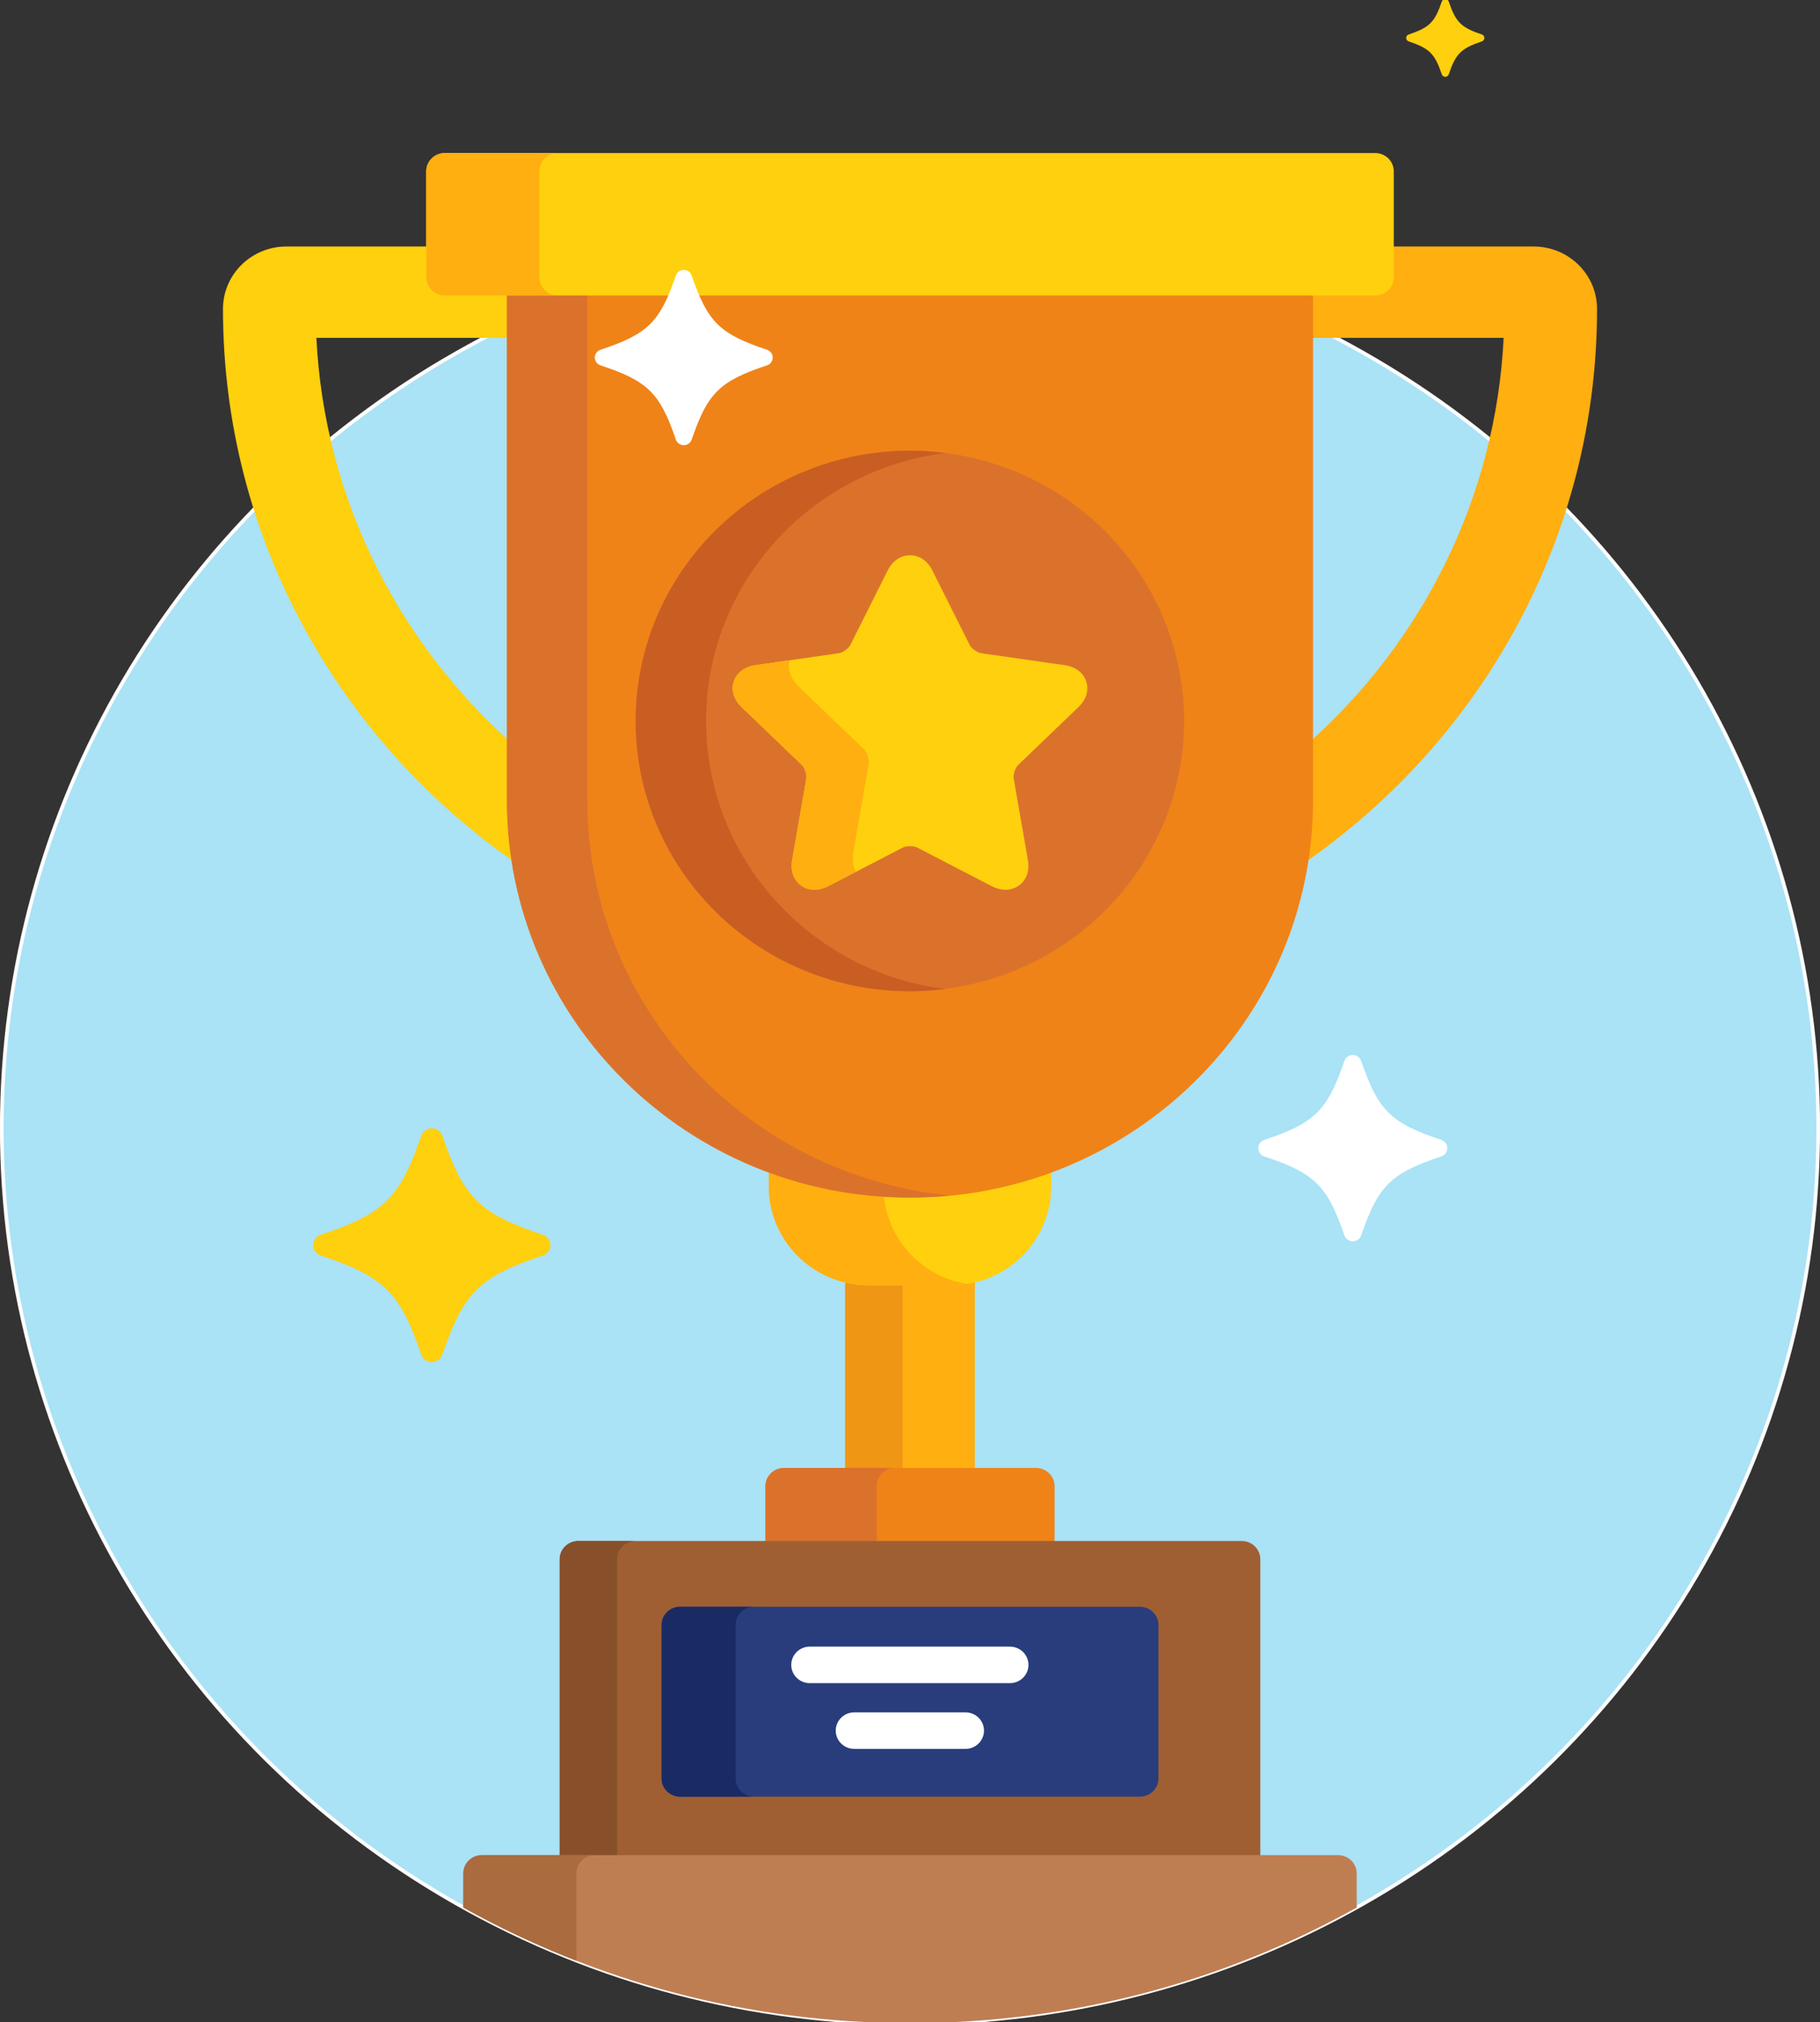<?xml version="1.0" encoding="UTF-8" standalone="no"?>
<!-- Created with Inkscape (http://www.inkscape.org/) -->

<svg
   xmlns:dc="http://purl.org/dc/elements/1.1/"
   xmlns:cc="http://creativecommons.org/ns#"
   xmlns:rdf="http://www.w3.org/1999/02/22-rdf-syntax-ns#"
   xmlns:svg="http://www.w3.org/2000/svg"
   xmlns="http://www.w3.org/2000/svg"
   xmlns:sodipodi="http://sodipodi.sourceforge.net/DTD/sodipodi-0.dtd"
   xmlns:inkscape="http://www.inkscape.org/namespaces/inkscape"
   width="178.426mm"
   height="198.223mm"
   viewBox="0 0 178.426 198.223"
   version="1.1"
   id="svg8"
   inkscape:version="0.92.3 (2405546, 2018-03-11)"
   sodipodi:docname="slide1.svg">
  <rect x="0" y="0" width="178.426" height="198.223" fill="#333333" stroke="none"/>
  <defs
     id="defs2" />
  <sodipodi:namedview
     id="base"
     pagecolor="#ffffff"
     bordercolor="#666666"
     borderopacity="1.0"
     inkscape:pageopacity="0.0"
     inkscape:pageshadow="2"
     inkscape:zoom="0.49497475"
     inkscape:cx="266.69927"
     inkscape:cy="374.72396"
     inkscape:document-units="mm"
     inkscape:current-layer="g4660"
     showgrid="false"
     inkscape:window-width="1278"
     inkscape:window-height="1001"
     inkscape:window-x="1273"
     inkscape:window-y="0"
     inkscape:window-maximized="0"
     fit-margin-top="0"
     fit-margin-left="0"
     fit-margin-right="0"
     fit-margin-bottom="0" />
  <g
     inkscape:label="Capa 1"
     inkscape:groupmode="layer"
     id="layer1"
     transform="translate(-17.558,-50.718)">
    <g
       id="g4660"
       transform="matrix(0.162,0,0,0.163,85.72,101.511)">
      <ellipse
         id="circle4518"
         cy="366.87"
         cx="129.951"
         style="fill:#aee8fc;fill-opacity:0.965;stroke:#fdfdfd;stroke-width:2.22;stroke-opacity:1"
         rx="549.621"
         ry="538.127" />
      <path
         id="path4520"
         d="M 169.21,575.078 V 457.316 c -4.633,1.111 -9.471,1.711 -14.454,1.711 h -49.609 c -4.982,0 -9.821,-0.6 -14.454,-1.711 v 117.762 z"
         style="fill:#ffaf10;stroke-width:2.22"
         inkscape:connector-curvature="0" />
      <path
         id="path4522"
         d="M 125.465,575.078 V 459.028 h -20.318 c -4.982,0 -9.821,-0.6 -14.454,-1.711 v 117.762 z"
         style="fill:#ef9614;stroke-width:2.22"
         inkscape:connector-curvature="0" />
      <path
         id="path4524"
         d="m 129.951,406.412 c -30.068,0 -58.863,-5.421 -85.44,-15.289 v 10.828 c 0,32.786 27.147,59.365 60.636,59.365 h 49.609 c 33.489,0 60.636,-26.579 60.636,-59.365 v -10.828 c -26.579,9.869 -55.373,15.289 -85.44,15.289 z"
         style="fill:#ffd00d;stroke-width:2.22"
         inkscape:connector-curvature="0" />
      <path
         id="path4526"
         d="M 114.01,405.885 C 89.697,404.325 66.355,399.234 44.513,391.123 v 10.828 c 0,32.786 27.147,59.365 60.636,59.365 h 49.609 c 3.363,0 6.658,-0.279 9.871,-0.795 -27.501,-4.41 -48.766,-26.926 -50.619,-54.636 z"
         style="fill:#ffaf10;stroke-width:2.22"
         inkscape:connector-curvature="0" />
      <path
         id="path4528"
         d="m 217.442,619.46 v -37.339 c 0,-6.04 -5.048,-10.982 -11.217,-10.982 H 53.677 c -6.169,0 -11.217,4.942 -11.217,10.982 v 37.339 z"
         style="fill:#ef8318;stroke-width:2.22"
         inkscape:connector-curvature="0" />
      <path
         id="path4530"
         d="m 109.761,619.46 v -37.339 c 0,-6.04 5.048,-10.982 11.217,-10.982 H 53.677 c -6.169,0 -11.217,4.942 -11.217,10.982 v 37.339 z"
         style="fill:#db722c;stroke-width:2.22"
         inkscape:connector-curvature="0" />
      <path
         id="path4532"
         d="M 341.948,806.156 V 626.049 c 0,-6.04 -5.048,-10.982 -11.217,-10.982 H -70.829 c -6.169,0 -11.217,4.942 -11.217,10.982 v 180.108 z"
         style="fill:#a05f33;stroke-width:2.22"
         inkscape:connector-curvature="0" />
      <path
         id="path4534"
         d="M -47.273,806.156 V 626.049 c 0,-6.04 5.048,-10.982 11.217,-10.982 h -34.772 c -6.169,0 -11.217,4.942 -11.217,10.982 v 180.108 z"
         style="fill:#87502a;stroke-width:2.22"
         inkscape:connector-curvature="0" />
      <path
         id="path4536"
         d="m 280.305,757.835 c 0,6.04 -5.048,10.982 -11.217,10.982 H -9.186 c -6.169,0 -11.217,-4.942 -11.217,-10.982 v -92.25 c 0,-6.04 5.048,-10.982 11.217,-10.982 H 269.089 c 6.169,0 11.217,4.942 11.217,10.982 z"
         style="fill:#293d7c;stroke-width:2.22"
         inkscape:connector-curvature="0" />
      <path
         id="path4538"
         d="m 24.413,757.835 v -92.25 c 0,-6.04 5.048,-10.982 11.217,-10.982 H -9.186 c -6.169,0 -11.217,4.942 -11.217,10.982 v 92.25 c 0,6.04 5.048,10.982 11.217,10.982 H 35.63 c -6.169,0 -11.217,-4.942 -11.217,-10.982 z"
         style="fill:#1a2b63;stroke-width:2.22"
         inkscape:connector-curvature="0" />
      <path
         id="path4540"
         d="m 389.059,803.96 h -518.214 c -6.169,0 -11.217,4.942 -11.217,10.982 v 20.541 c 79.823,44.234 172.054,69.513 270.324,69.513 98.27,0 190.501,-25.279 270.324,-69.515 v -20.539 c 0,-6.04 -5.048,-10.982 -11.217,-10.982 z"
         style="fill:#bf7e52;stroke-width:2.22"
         inkscape:connector-curvature="0" />
      <path
         id="path4542"
         d="m -71.95,814.942 c 0,-6.04 5.048,-10.982 11.217,-10.982 h -68.422 c -6.169,0 -11.217,4.942 -11.217,10.982 v 20.541 c 21.915,12.144 44.768,22.85 68.422,32.004 z"
         style="fill:#aa6b3f;stroke-width:2.22"
         inkscape:connector-curvature="0" />
      <path
         id="path4544"
         d="m 507.407,-163.37 h -86.941 v 18.47 c 0,4.845 -4.025,8.786 -8.973,8.786 h -37.646 c -1.241,0 -2.243,0.984 -2.243,2.196 v 25.459 H 489.2 c -4.803,96.21 -49.228,182.394 -117.596,243.216 v 35.059 c 0,12.757 -1.052,25.277 -3.046,37.491 107.059,-73.719 177.16,-195.573 177.16,-333.168 0,-20.684 -17.186,-37.509 -38.31,-37.509 z"
         style="fill:#ffaf10;stroke-width:2.22"
         inkscape:connector-curvature="0" />
      <path
         id="path4546"
         d="M -111.698,169.816 V 134.757 C -180.064,73.935 -224.494,-12.248 -229.294,-108.459 h 117.596 v -25.459 c 0,-1.212 -1.005,-2.196 -2.243,-2.196 h -37.648 c -4.949,0 -8.973,-3.94 -8.973,-8.786 v -18.47 h -86.941 c -21.123,0 -38.31,16.827 -38.31,37.509 0,137.598 70.102,259.452 177.16,333.171 -1.994,-12.217 -3.044,-24.736 -3.044,-37.493 z"
         style="fill:#ffd00d;stroke-width:2.22"
         inkscape:connector-curvature="0" />
      <path
         id="path4548"
         d="m -113.941,-136.114 v 305.93 c 0,131.881 109.195,238.792 243.893,238.792 134.698,0 243.895,-106.911 243.895,-238.792 v -305.93 z"
         style="fill:#ef8318;stroke-width:2.22"
         inkscape:connector-curvature="0" />
      <g
         id="g4554"
         transform="matrix(2.243,0,0,2.196,-444.347,-219.579)">
	<path
   id="path4550"
   d="M 169,177.285 V 37.003 h -21.718 v 140.282 c 0,60.043 48.675,108.718 108.718,108.718 3.641,0 7.234,-0.193 10.782,-0.545 C 211.874,279.973 169,233.636 169,177.285 Z"
   style="fill:#db722c"
   inkscape:connector-curvature="0" />

	<circle
   id="circle4552"
   r="74"
   cy="155.5"
   cx="256"
   style="fill:#db722c" />

</g>
      <path
         id="path4556"
         d="m 6.567,121.965 c 0,-82.691 63.085,-150.908 144.696,-161.157 -6.981,-0.876 -14.084,-1.379 -21.312,-1.379 -91.684,0 -166.008,72.77 -166.008,162.536 0,89.766 74.324,162.536 166.008,162.536 7.228,0 14.331,-0.503 21.312,-1.379 C 69.652,272.875 6.567,204.656 6.567,121.965 Z"
         style="fill:#c95e23;stroke-width:2.22"
         inkscape:connector-curvature="0" />
      <path
         id="path4558"
         d="m 187.731,223.438 c -2.744,0.002 -5.55,-0.727 -8.339,-2.163 l -45.197,-23.262 c -0.682,-0.351 -2.203,-0.762 -4.242,-0.762 -2.041,0 -3.562,0.411 -4.249,0.762 l -45.192,23.262 c -2.791,1.436 -5.597,2.163 -8.339,2.163 -4.164,0 -7.89,-1.663 -10.488,-4.681 -2.883,-3.345 -3.977,-7.988 -3.087,-13.073 l 8.632,-49.27 c 0.379,-2.163 -1.018,-6.374 -2.622,-7.907 l -36.562,-34.895 c -4.76,-4.544 -6.486,-10.176 -4.733,-15.452 1.752,-5.276 6.528,-8.836 13.106,-9.772 l 50.525,-7.187 c 2.216,-0.316 5.878,-2.919 6.869,-4.887 l 22.595,-44.829 c 2.943,-5.836 7.879,-9.181 13.545,-9.181 5.667,0 10.604,3.345 13.543,9.181 l 22.597,44.829 c 0.992,1.968 4.65,4.573 6.867,4.887 l 50.527,7.187 c 6.575,0.936 11.354,4.496 13.103,9.772 1.752,5.276 0.029,10.908 -4.729,15.45 l -36.564,34.897 c -1.606,1.531 -3.004,5.744 -2.625,7.907 l 8.63,49.27 c 0.891,5.085 -0.204,9.728 -3.085,13.073 -2.6,3.018 -6.326,4.681 -10.488,4.681 z"
         style="fill:#ffd00d;stroke-width:2.22"
         inkscape:connector-curvature="0" />
      <path
         id="path4560"
         d="m 95.628,200.975 9.353,-53.389 c 0.411,-2.344 -1.104,-6.91 -2.842,-8.568 L 62.519,101.206 c -4.866,-4.645 -6.761,-10.334 -5.373,-15.764 l -20.731,2.95 c -6.578,0.936 -11.354,4.496 -13.106,9.772 -1.752,5.276 -0.027,10.907 4.733,15.452 l 36.562,34.895 c 1.604,1.531 3.002,5.744 2.622,7.907 l -8.632,49.27 c -0.888,5.085 0.206,9.728 3.087,13.073 2.6,3.018 6.324,4.681 10.488,4.681 2.744,0 5.548,-0.727 8.339,-2.163 l 16.76,-8.628 c -1.804,-3.299 -2.4,-7.332 -1.64,-11.676 z"
         style="fill:#ffaf10;stroke-width:2.22"
         inkscape:connector-curvature="0" />
      <path
         id="path4562"
         d="m 422.709,-144.9 c 0,6.04 -5.048,10.982 -11.217,10.982 h -563.081 c -6.169,0 -11.217,-4.942 -11.217,-10.982 v -63.697 c 0,-6.04 5.048,-10.982 11.217,-10.982 h 563.081 c 6.169,0 11.217,4.942 11.217,10.982 z"
         style="fill:#ffd00d;stroke-width:2.22"
         inkscape:connector-curvature="0" />
      <path
         id="path4564"
         d="m -94.384,-144.9 v -63.697 c 0,-6.04 5.048,-10.982 11.217,-10.982 h -68.422 c -6.169,0 -11.217,4.942 -11.217,10.982 v 63.697 c 0,6.04 5.048,10.982 11.217,10.982 h 68.422 c -6.169,0 -11.217,-4.942 -11.217,-10.982 z"
         style="fill:#ffaf10;stroke-width:2.22"
         inkscape:connector-curvature="0" />
      <path
         id="path4566"
         d="m -159.441,507.441 c -2.887,0 -5.454,-1.803 -6.376,-4.481 -12.913,-37.458 -22.577,-46.92 -60.833,-59.561 -2.737,-0.905 -4.579,-3.418 -4.579,-6.244 0,-2.827 1.842,-5.34 4.576,-6.242 38.256,-12.64 47.92,-22.105 60.833,-59.561 0.924,-2.677 3.488,-4.481 6.376,-4.481 2.887,0 5.454,1.803 6.376,4.481 12.913,37.456 22.577,46.92 60.833,59.561 2.735,0.905 4.579,3.415 4.579,6.242 0,2.827 -1.842,5.34 -4.579,6.244 -38.256,12.64 -47.92,22.103 -60.833,59.561 -0.92,2.677 -3.486,4.481 -6.373,4.481 z"
         style="fill:#ffd00d;stroke-width:2.22"
         inkscape:connector-curvature="0" />
      <g
         id="g4576"
         transform="matrix(2.243,0,0,2.196,-444.347,-219.579)">
	<path
   id="path4568"
   d="m 375.5,298 c -1.025,0 -1.938,-0.654 -2.266,-1.625 -4.586,-13.59 -8.02,-17.023 -21.609,-21.609 -0.97,-0.329 -1.625,-1.24 -1.625,-2.266 0,-1.025 0.655,-1.937 1.625,-2.265 13.59,-4.586 17.023,-8.02 21.609,-21.609 0.328,-0.972 1.24,-1.626 2.266,-1.626 1.026,0 1.936,0.654 2.266,1.626 4.586,13.589 8.02,17.022 21.609,21.609 0.97,0.328 1.625,1.24 1.625,2.265 0,1.026 -0.655,1.937 -1.625,2.266 -13.59,4.587 -17.023,8.019 -21.609,21.609 -0.33,0.971 -1.241,1.625 -2.266,1.625 z"
   style="fill:#ffffff"
   inkscape:connector-curvature="0" />

	<path
   id="path4570"
   d="m 283,419 h -54 c -2.761,0 -5,-2.239 -5,-5 0,-2.761 2.239,-5 5,-5 h 54 c 2.762,0 5,2.239 5,5 0,2.761 -2.238,5 -5,5 z"
   style="fill:#ffffff"
   inkscape:connector-curvature="0" />

	<path
   id="path4572"
   d="m 271,437 h -30 c -2.761,0 -5,-2.239 -5,-5 0,-2.761 2.239,-5 5,-5 h 30 c 2.762,0 5,2.239 5,5 0,2.761 -2.238,5 -5,5 z"
   style="fill:#ffffff"
   inkscape:connector-curvature="0" />

	<path
   id="path4574"
   d="m 195,80 c -0.965,0 -1.823,-0.616 -2.132,-1.53 C 188.551,65.68 185.32,62.449 172.53,58.132 171.616,57.823 171,56.965 171,56 c 0,-0.965 0.616,-1.823 1.53,-2.132 12.79,-4.316 16.021,-7.548 20.338,-20.338 0.309,-0.914 1.167,-1.53 2.132,-1.53 0.965,0 1.823,0.616 2.132,1.53 4.317,12.79 7.548,16.021 20.338,20.338 0.914,0.309 1.53,1.167 1.53,2.132 0,0.965 -0.616,1.823 -1.53,2.132 C 204.68,62.449 201.449,65.68 197.132,78.47 196.823,79.384 195.965,80 195,80 Z"
   style="fill:#ffffff"
   inkscape:connector-curvature="0" />

</g>
      <g
         id="g4578">
</g>
      <g
         id="g4580">
</g>
      <g
         id="g4582">
</g>
      <g
         id="g4584">
</g>
      <g
         id="g4586">
</g>
      <g
         id="g4588">
</g>
      <g
         id="g4590">
</g>
      <g
         id="g4592">
</g>
      <g
         id="g4594">
</g>
      <g
         id="g4596">
</g>
      <g
         id="g4598">
</g>
      <g
         id="g4600">
</g>
      <g
         id="g4602">
</g>
      <g
         id="g4604">
</g>
      <g
         id="g4606">
</g>
      <path
         id="path4566-4"
         d="m 453.871,-265.412 c -0.952,0 -1.798,-0.6 -2.102,-1.491 -4.257,-12.461 -7.444,-15.609 -20.057,-19.814 -0.902,-0.301 -1.51,-1.137 -1.51,-2.077 0,-0.94 0.607,-1.776 1.509,-2.077 12.613,-4.205 15.8,-7.354 20.057,-19.814 0.305,-0.891 1.15,-1.491 2.102,-1.491 0.952,0 1.798,0.6 2.102,1.491 4.257,12.46 7.444,15.609 20.057,19.814 0.902,0.301 1.51,1.136 1.51,2.077 0,0.94 -0.607,1.776 -1.51,2.077 -12.613,4.205 -15.8,7.353 -20.057,19.814 -0.303,0.891 -1.149,1.491 -2.101,1.491 z"
         style="fill:#ffd00d;stroke-width:0.735"
         inkscape:connector-curvature="0" />
    </g>
  </g>
</svg>
